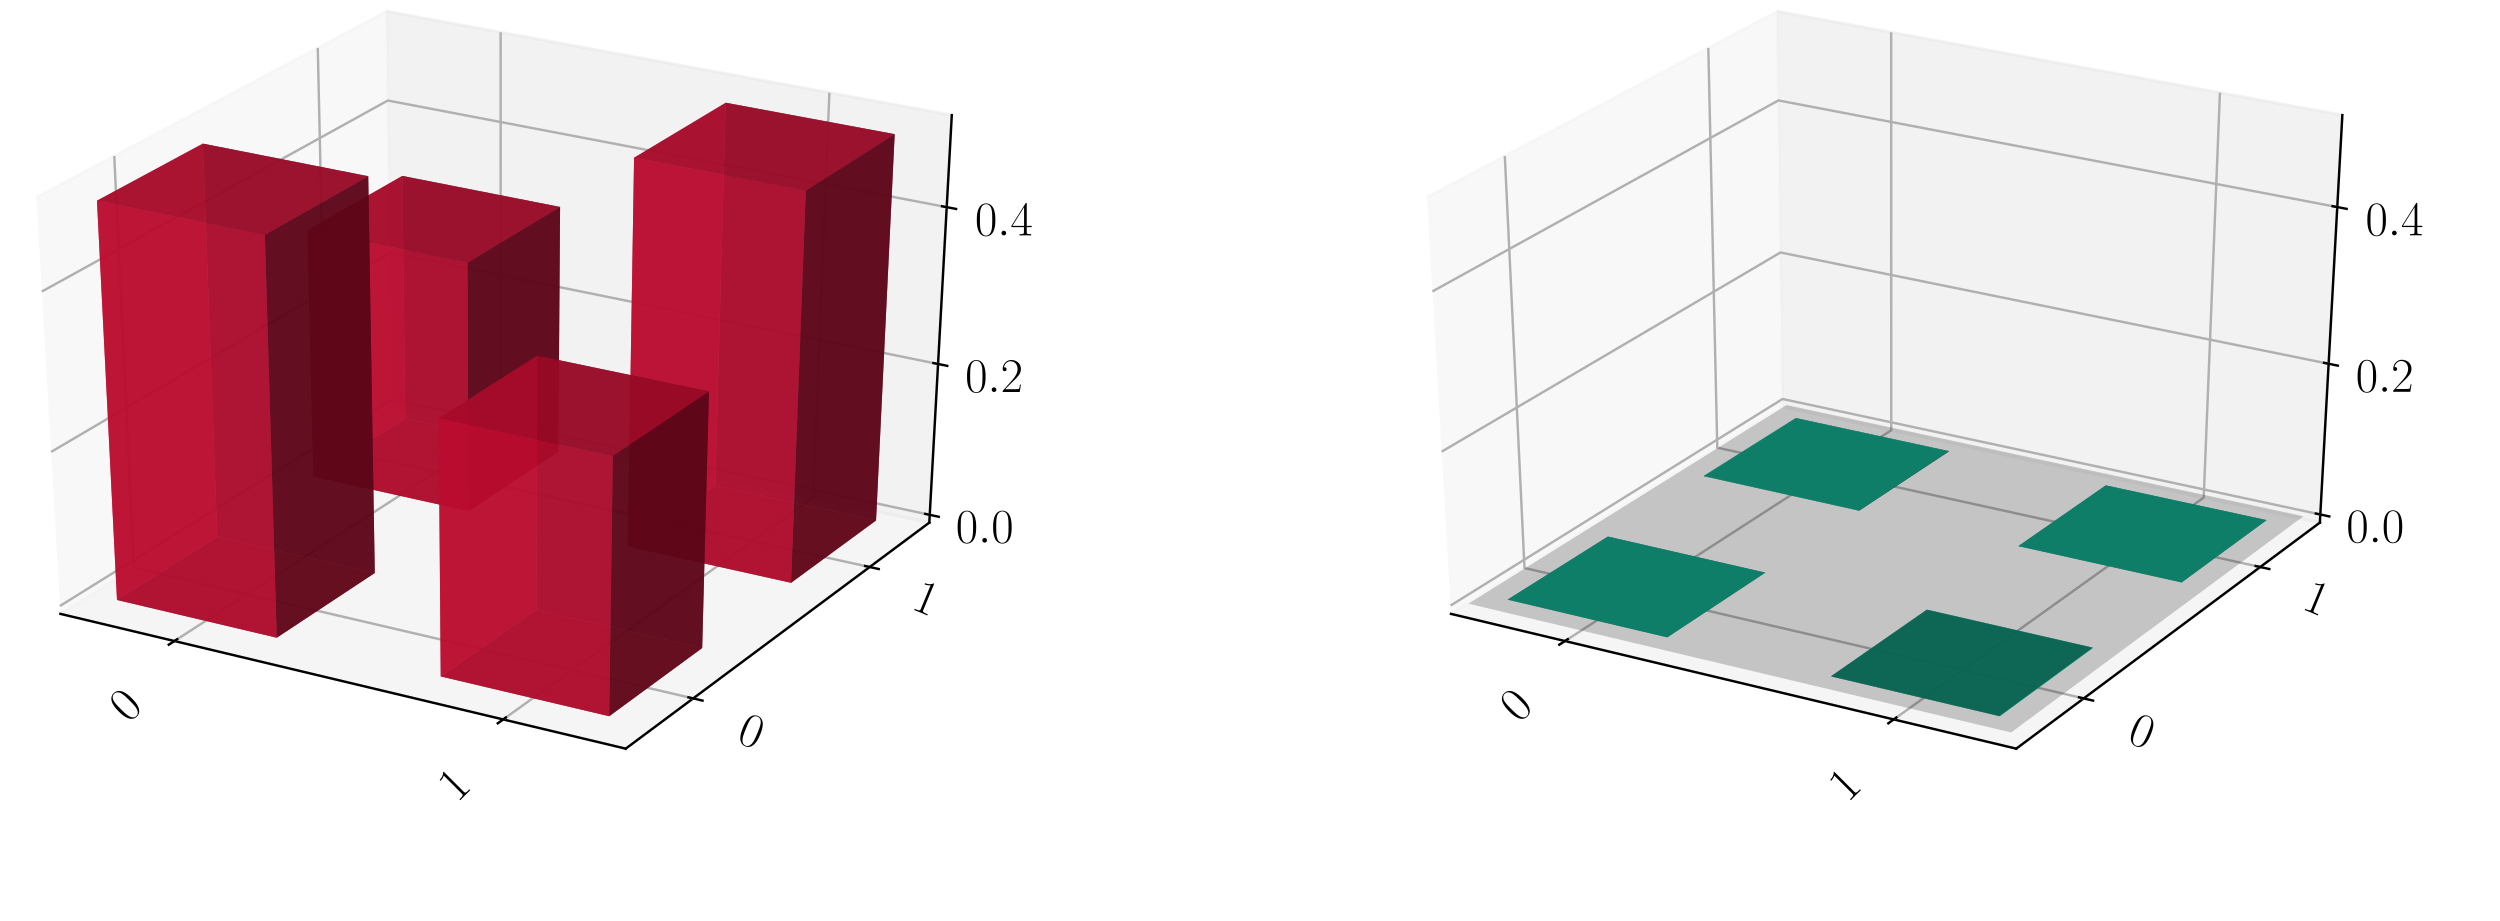 <?xml version="1.0" encoding="utf-8" standalone="no"?>
<!DOCTYPE svg PUBLIC "-//W3C//DTD SVG 1.1//EN"
  "http://www.w3.org/Graphics/SVG/1.1/DTD/svg11.dtd">
<!-- Created with matplotlib (https://matplotlib.org/) -->
<svg height="302.4pt" version="1.1" viewBox="0 0 820.8 302.4" width="820.8pt" xmlns="http://www.w3.org/2000/svg" xmlns:xlink="http://www.w3.org/1999/xlink">
 <defs>
  <style type="text/css">
*{stroke-linecap:butt;stroke-linejoin:round;}
  </style>
 </defs>
 <g id="figure_1">
  <g id="patch_1">
   <path d="M 0 302.4 
L 820.8 302.4 
L 820.8 0 
L 0 0 
z
" style="fill:#ffffff;"/>
  </g>
  <g id="patch_2">
   <path d="M -30.6 262.8 
L 349.855 262.8 
L 349.855 -14.4 
L -30.6 -14.4 
z
" style="fill:#ffffff;"/>
  </g>
  <g id="pane3d_1">
   <g id="patch_3">
    <path d="M 19.835 201.549 
L 128.723 133.585 
L 126.91 3.719 
L 11.951 64.782 
" style="fill:#f2f2f2;opacity:0.5;stroke:#f2f2f2;stroke-linejoin:miter;"/>
   </g>
  </g>
  <g id="pane3d_2">
   <g id="patch_4">
    <path d="M 128.723 133.585 
L 305.112 171.581 
L 312.492 37.799 
L 126.91 3.719 
" style="fill:#e6e6e6;opacity:0.5;stroke:#e6e6e6;stroke-linejoin:miter;"/>
   </g>
  </g>
  <g id="pane3d_3">
   <g id="patch_5">
    <path d="M 19.835 201.549 
L 205.42 245.801 
L 305.112 171.581 
L 128.723 133.585 
" style="fill:#ececec;opacity:0.5;stroke:#ececec;stroke-linejoin:miter;"/>
   </g>
  </g>
  <g id="axis3d_1">
   <g id="line2d_1">
    <path d="M 19.835 201.549 
L 205.42 245.801 
" style="fill:none;stroke:#000000;stroke-linecap:square;stroke-width:0.8;"/>
   </g>
   <g id="Line3DCollection_1">
    <path d="M 57.255 210.471 
L 164.384 141.267 
L 164.365 10.597 
" style="fill:none;stroke:#b0b0b0;stroke-width:0.8;"/>
    <path d="M 165.194 236.209 
L 266.98 163.367 
L 272.304 30.419 
" style="fill:none;stroke:#b0b0b0;stroke-width:0.8;"/>
   </g>
   <g id="xtick_1">
    <g id="line2d_2">
     <path d="M 58.178 209.875 
L 55.405 211.667 
" style="fill:none;stroke:#000000;stroke-linecap:square;stroke-width:0.8;"/>
    </g>
    <g id="text_1">
     <!-- 0 -->
     <defs>
      <path d="M 42 31.844 
C 42 37.969 41.906 48.422 37.703 56.453 
C 34 63.484 28.094 66 22.906 66 
C 18.094 66 12 63.781 8.203 56.562 
C 4.203 49.016 3.797 39.672 3.797 31.844 
C 3.797 26.109 3.906 17.375 7 9.734 
C 11.297 -0.609 19 -2 22.906 -2 
C 27.5 -2 34.5 -0.109 38.594 9.438 
C 41.594 16.375 42 24.5 42 31.844 
z
M 22.906 -0.406 
C 16.5 -0.406 12.703 5.125 11.297 12.75 
C 10.203 18.688 10.203 27.328 10.203 32.953 
C 10.203 40.688 10.203 47.109 11.5 53.234 
C 13.406 61.781 19 64.391 22.906 64.391 
C 27 64.391 32.297 61.672 34.203 53.438 
C 35.5 47.719 35.594 40.984 35.594 32.953 
C 35.594 26.422 35.594 18.375 34.406 12.453 
C 32.297 1.5 26.406 -0.406 22.906 -0.406 
z
" id="CMR17-48"/>
     </defs>
     <g transform="translate(42.153 237.612)rotate(-45)scale(0.16 -0.16)">
      <use transform="scale(0.996)" xlink:href="#CMR17-48"/>
     </g>
    </g>
   </g>
   <g id="xtick_2">
    <g id="line2d_3">
     <path d="M 166.073 235.58 
L 163.433 237.47 
" style="fill:none;stroke:#000000;stroke-linecap:square;stroke-width:0.8;"/>
    </g>
    <g id="text_2">
     <!-- 1 -->
     <defs>
      <path d="M 26.594 63.797 
C 26.594 65.891 26.5 66 25.094 66 
C 21.203 61.359 15.297 59.891 9.703 59.688 
C 9.406 59.688 8.906 59.688 8.797 59.5 
C 8.703 59.297 8.703 59.094 8.703 57 
C 11.797 57 17 57.594 21 59.984 
L 21 7.297 
C 21 3.797 20.797 2.594 12.203 2.594 
L 9.203 2.594 
L 9.203 0 
C 14 0.094 19 0.188 23.797 0.188 
C 28.594 0.188 33.594 0.094 38.406 0 
L 38.406 2.594 
L 35.406 2.594 
C 26.797 2.594 26.594 3.688 26.594 7.297 
z
" id="CMR17-49"/>
     </defs>
     <g transform="translate(150.086 263.768)rotate(-45)scale(0.16 -0.16)">
      <use transform="scale(0.996)" xlink:href="#CMR17-49"/>
     </g>
    </g>
   </g>
  </g>
  <g id="axis3d_2">
   <g id="line2d_4">
    <path d="M 305.112 171.581 
L 205.42 245.801 
" style="fill:none;stroke:#000000;stroke-linecap:square;stroke-width:0.8;"/>
   </g>
   <g id="Line3DCollection_2">
    <path d="M 37.513 51.204 
L 43.974 186.482 
L 227.578 229.304 
" style="fill:none;stroke:#b0b0b0;stroke-width:0.8;"/>
    <path d="M 104.331 15.713 
L 107.269 146.976 
L 285.522 186.165 
" style="fill:none;stroke:#b0b0b0;stroke-width:0.8;"/>
   </g>
   <g id="xtick_3">
    <g id="line2d_5">
     <path d="M 226.042 228.946 
L 230.653 230.022 
" style="fill:none;stroke:#000000;stroke-linecap:square;stroke-width:0.8;"/>
    </g>
    <g id="text_3">
     <!-- 0 -->
     <g transform="translate(241.429 243.361)rotate(-337.5)scale(0.16 -0.16)">
      <use transform="scale(0.996)" xlink:href="#CMR17-48"/>
     </g>
    </g>
   </g>
   <g id="xtick_4">
    <g id="line2d_6">
     <path d="M 284.034 185.838 
L 288.502 186.821 
" style="fill:none;stroke:#000000;stroke-linecap:square;stroke-width:0.8;"/>
    </g>
    <g id="text_4">
     <!-- 1 -->
     <g transform="translate(298.787 199.716)rotate(-337.5)scale(0.16 -0.16)">
      <use transform="scale(0.996)" xlink:href="#CMR17-49"/>
     </g>
    </g>
   </g>
  </g>
  <g id="axis3d_3">
   <g id="line2d_7">
    <path d="M 305.112 171.581 
L 312.492 37.799 
" style="fill:none;stroke:#000000;stroke-linecap:square;stroke-width:0.8;"/>
   </g>
   <g id="Line3DCollection_3">
    <path d="M 305.252 169.037 
L 128.689 131.11 
L 19.685 198.952 
" style="fill:none;stroke:#b0b0b0;stroke-width:0.8;"/>
    <path d="M 307.984 119.508 
L 128.017 82.97 
L 16.77 148.37 
" style="fill:none;stroke:#b0b0b0;stroke-width:0.8;"/>
    <path d="M 310.825 68.015 
L 127.319 33.002 
L 13.734 95.714 
" style="fill:none;stroke:#b0b0b0;stroke-width:0.8;"/>
   </g>
   <g id="xtick_5">
    <g id="line2d_8">
     <path d="M 303.779 168.72 
L 308.201 169.67 
" style="fill:none;stroke:#000000;stroke-linecap:square;stroke-width:0.8;"/>
    </g>
    <g id="text_5">
     <!-- $0.0$ -->
     <defs>
      <path d="M 18.406 4.797 
C 18.406 7.688 16 9.688 13.594 9.688 
C 10.703 9.688 8.703 7.297 8.703 4.891 
C 8.703 2 11.094 0 13.5 0 
C 16.406 0 18.406 2.391 18.406 4.797 
z
" id="CMMI12-58"/>
     </defs>
     <g transform="translate(313.808 178.165)scale(0.16 -0.16)">
      <use transform="scale(0.996)" xlink:href="#CMR17-48"/>
      <use transform="translate(45.69 0)scale(0.996)" xlink:href="#CMMI12-58"/>
      <use transform="translate(72.788 0)scale(0.996)" xlink:href="#CMR17-48"/>
     </g>
    </g>
   </g>
   <g id="xtick_6">
    <g id="line2d_9">
     <path d="M 306.481 119.203 
L 310.993 120.119 
" style="fill:none;stroke:#000000;stroke-linecap:square;stroke-width:0.8;"/>
    </g>
    <g id="text_6">
     <!-- $0.2$ -->
     <defs>
      <path d="M 41.703 15.469 
L 39.906 15.469 
C 38.906 8.391 38.094 7.188 37.703 6.594 
C 37.203 5.797 30 5.797 28.594 5.797 
L 9.406 5.797 
C 13 9.688 20 16.766 28.5 24.938 
C 34.594 30.719 41.703 37.5 41.703 47.391 
C 41.703 59.188 32.297 66 21.797 66 
C 10.797 66 4.094 56.297 4.094 47.297 
C 4.094 43.391 7 42.891 8.203 42.891 
C 9.203 42.891 12.203 43.484 12.203 46.984 
C 12.203 50.094 9.594 51 8.203 51 
C 7.594 51 7 50.891 6.594 50.688 
C 8.5 59.188 14.297 63.391 20.406 63.391 
C 29.094 63.391 34.797 56.5 34.797 47.391 
C 34.797 38.703 29.703 31.219 24 24.734 
L 4.094 2.297 
L 4.094 0 
L 39.297 0 
z
" id="CMR17-50"/>
     </defs>
     <g transform="translate(316.894 128.707)scale(0.16 -0.16)">
      <use transform="scale(0.996)" xlink:href="#CMR17-48"/>
      <use transform="translate(45.69 0)scale(0.996)" xlink:href="#CMMI12-58"/>
      <use transform="translate(72.788 0)scale(0.996)" xlink:href="#CMR17-50"/>
     </g>
    </g>
   </g>
   <g id="xtick_7">
    <g id="line2d_10">
     <path d="M 309.291 67.723 
L 313.895 68.601 
" style="fill:none;stroke:#000000;stroke-linecap:square;stroke-width:0.8;"/>
    </g>
    <g id="text_7">
     <!-- $0.4$ -->
     <defs>
      <path d="M 33.594 64.797 
C 33.594 66.891 33.5 67 31.703 67 
L 2 19.594 
L 2 17 
L 27.797 17 
L 27.797 7.188 
C 27.797 3.594 27.594 2.594 20.594 2.594 
L 18.703 2.594 
L 18.703 0 
C 21.906 0.188 27.297 0.188 30.703 0.188 
C 34.094 0.188 39.5 0.188 42.703 0 
L 42.703 2.594 
L 40.797 2.594 
C 33.797 2.594 33.594 3.594 33.594 7.188 
L 33.594 17 
L 43.797 17 
L 43.797 19.594 
L 33.594 19.594 
z
M 28.094 58.172 
L 28.094 19.594 
L 4 19.594 
z
" id="CMR17-52"/>
     </defs>
     <g transform="translate(320.102 77.29)scale(0.16 -0.16)">
      <use transform="scale(0.996)" xlink:href="#CMR17-48"/>
      <use transform="translate(45.69 0)scale(0.996)" xlink:href="#CMMI12-58"/>
      <use transform="translate(72.788 0)scale(0.996)" xlink:href="#CMR17-52"/>
     </g>
    </g>
   </g>
  </g>
  <g id="axes_1">
   <g id="Poly3DCollection_1">
    <path clip-path="url(#p397d577d1b)" d="M 102.864 156.46 
L 133.052 137.476 
L 183.306 148.338 
L 153.833 167.797 
z
" style="fill:#74081d;fill-opacity:0.8;"/>
    <path clip-path="url(#p397d577d1b)" d="M 133.052 137.476 
L 132.071 57.757 
L 183.886 67.947 
L 183.306 148.338 
z
" style="fill:#5d0618;fill-opacity:0.8;"/>
    <path clip-path="url(#p397d577d1b)" d="M 102.864 156.46 
L 100.907 75.571 
L 132.071 57.757 
L 133.052 137.476 
z
" style="fill:#ba0c2f;fill-opacity:0.8;"/>
    <path clip-path="url(#p397d577d1b)" d="M 153.833 167.797 
L 183.306 148.338 
L 183.886 67.947 
L 153.483 86.221 
z
" style="fill:#5d0618;fill-opacity:0.8;"/>
    <path clip-path="url(#p397d577d1b)" d="M 102.864 156.46 
L 153.833 167.797 
L 153.483 86.221 
L 100.907 75.571 
z
" style="fill:#ba0c2f;fill-opacity:0.8;"/>
    <path clip-path="url(#p397d577d1b)" d="M 100.907 75.571 
L 153.483 86.221 
L 183.886 67.947 
L 132.071 57.757 
z
" style="fill:#a30a29;fill-opacity:0.8;"/>
   </g>
   <g id="Poly3DCollection_2">
    <path clip-path="url(#p397d577d1b)" d="M 206.101 179.423 
L 234.813 159.47 
L 287.62 170.884 
L 259.718 191.35 
z
" style="fill:#74081d;fill-opacity:0.8;"/>
    <path clip-path="url(#p397d577d1b)" d="M 234.813 159.47 
L 238.258 33.732 
L 293.743 44.048 
L 287.62 170.884 
z
" style="fill:#5d0618;fill-opacity:0.8;"/>
    <path clip-path="url(#p397d577d1b)" d="M 206.101 179.423 
L 208.181 51.775 
L 238.258 33.732 
L 234.813 159.47 
z
" style="fill:#ba0c2f;fill-opacity:0.8;"/>
    <path clip-path="url(#p397d577d1b)" d="M 259.718 191.35 
L 287.62 170.884 
L 293.743 44.048 
L 264.562 62.578 
z
" style="fill:#5d0618;fill-opacity:0.8;"/>
    <path clip-path="url(#p397d577d1b)" d="M 206.101 179.423 
L 259.718 191.35 
L 264.562 62.578 
L 208.181 51.775 
z
" style="fill:#ba0c2f;fill-opacity:0.8;"/>
    <path clip-path="url(#p397d577d1b)" d="M 208.181 51.775 
L 264.562 62.578 
L 293.743 44.048 
L 238.258 33.732 
z
" style="fill:#a30a29;fill-opacity:0.8;"/>
   </g>
   <g id="Poly3DCollection_3">
    <path clip-path="url(#p397d577d1b)" d="M 38.414 196.99 
L 71.347 176.279 
L 123.047 188.124 
L 90.858 209.377 
z
" style="fill:#74081d;fill-opacity:0.8;"/>
    <path clip-path="url(#p397d577d1b)" d="M 71.347 176.279 
L 66.597 47.153 
L 120.897 57.862 
L 123.047 188.124 
z
" style="fill:#5d0618;fill-opacity:0.8;"/>
    <path clip-path="url(#p397d577d1b)" d="M 38.414 196.99 
L 31.837 65.887 
L 66.597 47.153 
L 71.347 176.279 
z
" style="fill:#ba0c2f;fill-opacity:0.8;"/>
    <path clip-path="url(#p397d577d1b)" d="M 90.858 209.377 
L 123.047 188.124 
L 120.897 57.862 
L 86.958 77.112 
z
" style="fill:#5d0618;fill-opacity:0.8;"/>
    <path clip-path="url(#p397d577d1b)" d="M 38.414 196.99 
L 90.858 209.377 
L 86.958 77.112 
L 31.837 65.887 
z
" style="fill:#ba0c2f;fill-opacity:0.8;"/>
    <path clip-path="url(#p397d577d1b)" d="M 31.837 65.887 
L 86.958 77.112 
L 120.897 57.862 
L 66.597 47.153 
z
" style="fill:#a30a29;fill-opacity:0.8;"/>
   </g>
   <g id="Poly3DCollection_4">
    <path clip-path="url(#p397d577d1b)" d="M 144.7 222.094 
L 176.094 200.277 
L 230.541 212.751 
L 199.997 235.155 
z
" style="fill:#74081d;fill-opacity:0.8;"/>
    <path clip-path="url(#p397d577d1b)" d="M 176.094 200.277 
L 176.469 116.779 
L 232.754 128.533 
L 230.541 212.751 
z
" style="fill:#5d0618;fill-opacity:0.8;"/>
    <path clip-path="url(#p397d577d1b)" d="M 144.7 222.094 
L 144.018 137.344 
L 176.469 116.779 
L 176.094 200.277 
z
" style="fill:#ba0c2f;fill-opacity:0.8;"/>
    <path clip-path="url(#p397d577d1b)" d="M 199.997 235.155 
L 230.541 212.751 
L 232.754 128.533 
L 201.211 149.67 
z
" style="fill:#5d0618;fill-opacity:0.8;"/>
    <path clip-path="url(#p397d577d1b)" d="M 144.7 222.094 
L 199.997 235.155 
L 201.211 149.67 
L 144.018 137.344 
z
" style="fill:#ba0c2f;fill-opacity:0.8;"/>
    <path clip-path="url(#p397d577d1b)" d="M 144.018 137.344 
L 201.211 149.67 
L 232.754 128.533 
L 176.469 116.779 
z
" style="fill:#a30a29;fill-opacity:0.8;"/>
   </g>
  </g>
  <g id="patch_6">
   <path d="M 425.945 262.8 
L 806.4 262.8 
L 806.4 -14.4 
L 425.945 -14.4 
z
" style="fill:#ffffff;"/>
  </g>
  <g id="pane3d_4">
   <g id="patch_7">
    <path d="M 476.381 201.549 
L 585.269 133.585 
L 583.456 3.719 
L 468.496 64.782 
" style="fill:#f2f2f2;opacity:0.5;stroke:#f2f2f2;stroke-linejoin:miter;"/>
   </g>
  </g>
  <g id="pane3d_5">
   <g id="patch_8">
    <path d="M 585.269 133.585 
L 761.657 171.581 
L 769.037 37.799 
L 583.456 3.719 
" style="fill:#e6e6e6;opacity:0.5;stroke:#e6e6e6;stroke-linejoin:miter;"/>
   </g>
  </g>
  <g id="pane3d_6">
   <g id="patch_9">
    <path d="M 476.381 201.549 
L 661.965 245.801 
L 761.657 171.581 
L 585.269 133.585 
" style="fill:#ececec;opacity:0.5;stroke:#ececec;stroke-linejoin:miter;"/>
   </g>
  </g>
  <g id="axis3d_4">
   <g id="line2d_11">
    <path d="M 476.381 201.549 
L 661.965 245.801 
" style="fill:none;stroke:#000000;stroke-linecap:square;stroke-width:0.8;"/>
   </g>
   <g id="Line3DCollection_4">
    <path d="M 513.8 210.471 
L 620.93 141.267 
L 620.91 10.597 
" style="fill:none;stroke:#b0b0b0;stroke-width:0.8;"/>
    <path d="M 621.74 236.209 
L 723.525 163.367 
L 728.849 30.419 
" style="fill:none;stroke:#b0b0b0;stroke-width:0.8;"/>
   </g>
   <g id="xtick_8">
    <g id="line2d_12">
     <path d="M 514.724 209.875 
L 511.95 211.667 
" style="fill:none;stroke:#000000;stroke-linecap:square;stroke-width:0.8;"/>
    </g>
    <g id="text_8">
     <!-- 0 -->
     <g transform="translate(498.698 237.612)rotate(-45)scale(0.16 -0.16)">
      <use transform="scale(0.996)" xlink:href="#CMR17-48"/>
     </g>
    </g>
   </g>
   <g id="xtick_9">
    <g id="line2d_13">
     <path d="M 622.619 235.58 
L 619.978 237.47 
" style="fill:none;stroke:#000000;stroke-linecap:square;stroke-width:0.8;"/>
    </g>
    <g id="text_9">
     <!-- 1 -->
     <g transform="translate(606.632 263.768)rotate(-45)scale(0.16 -0.16)">
      <use transform="scale(0.996)" xlink:href="#CMR17-49"/>
     </g>
    </g>
   </g>
  </g>
  <g id="axis3d_5">
   <g id="line2d_14">
    <path d="M 761.657 171.581 
L 661.965 245.801 
" style="fill:none;stroke:#000000;stroke-linecap:square;stroke-width:0.8;"/>
   </g>
   <g id="Line3DCollection_5">
    <path d="M 494.059 51.204 
L 500.519 186.482 
L 684.123 229.304 
" style="fill:none;stroke:#b0b0b0;stroke-width:0.8;"/>
    <path d="M 560.876 15.713 
L 563.814 146.976 
L 742.068 186.165 
" style="fill:none;stroke:#b0b0b0;stroke-width:0.8;"/>
   </g>
   <g id="xtick_10">
    <g id="line2d_15">
     <path d="M 682.587 228.946 
L 687.198 230.022 
" style="fill:none;stroke:#000000;stroke-linecap:square;stroke-width:0.8;"/>
    </g>
    <g id="text_10">
     <!-- 0 -->
     <g transform="translate(697.975 243.361)rotate(-337.5)scale(0.16 -0.16)">
      <use transform="scale(0.996)" xlink:href="#CMR17-48"/>
     </g>
    </g>
   </g>
   <g id="xtick_11">
    <g id="line2d_16">
     <path d="M 740.579 185.838 
L 745.047 186.821 
" style="fill:none;stroke:#000000;stroke-linecap:square;stroke-width:0.8;"/>
    </g>
    <g id="text_11">
     <!-- 1 -->
     <g transform="translate(755.332 199.716)rotate(-337.5)scale(0.16 -0.16)">
      <use transform="scale(0.996)" xlink:href="#CMR17-49"/>
     </g>
    </g>
   </g>
  </g>
  <g id="axis3d_6">
   <g id="line2d_17">
    <path d="M 761.657 171.581 
L 769.037 37.799 
" style="fill:none;stroke:#000000;stroke-linecap:square;stroke-width:0.8;"/>
   </g>
   <g id="Line3DCollection_6">
    <path d="M 761.804 168.918 
L 585.233 130.995 
L 476.224 198.831 
" style="fill:none;stroke:#b0b0b0;stroke-width:0.8;"/>
    <path d="M 764.534 119.434 
L 584.561 82.897 
L 473.311 148.295 
" style="fill:none;stroke:#b0b0b0;stroke-width:0.8;"/>
    <path d="M 767.372 67.989 
L 583.864 32.976 
L 470.278 95.687 
" style="fill:none;stroke:#b0b0b0;stroke-width:0.8;"/>
   </g>
   <g id="xtick_12">
    <g id="line2d_18">
     <path d="M 760.331 168.602 
L 764.754 169.552 
" style="fill:none;stroke:#000000;stroke-linecap:square;stroke-width:0.8;"/>
    </g>
    <g id="text_12">
     <!-- $0.0$ -->
     <g transform="translate(770.361 178.047)scale(0.16 -0.16)">
      <use transform="scale(0.996)" xlink:href="#CMR17-48"/>
      <use transform="translate(45.69 0)scale(0.996)" xlink:href="#CMMI12-58"/>
      <use transform="translate(72.788 0)scale(0.996)" xlink:href="#CMR17-48"/>
     </g>
    </g>
   </g>
   <g id="xtick_13">
    <g id="line2d_19">
     <path d="M 763.031 119.129 
L 767.543 120.045 
" style="fill:none;stroke:#000000;stroke-linecap:square;stroke-width:0.8;"/>
    </g>
    <g id="text_13">
     <!-- $0.2$ -->
     <g transform="translate(773.444 128.633)scale(0.16 -0.16)">
      <use transform="scale(0.996)" xlink:href="#CMR17-48"/>
      <use transform="translate(45.69 0)scale(0.996)" xlink:href="#CMMI12-58"/>
      <use transform="translate(72.788 0)scale(0.996)" xlink:href="#CMR17-50"/>
     </g>
    </g>
   </g>
   <g id="xtick_14">
    <g id="line2d_20">
     <path d="M 765.838 67.696 
L 770.442 68.575 
" style="fill:none;stroke:#000000;stroke-linecap:square;stroke-width:0.8;"/>
    </g>
    <g id="text_14">
     <!-- $0.4$ -->
     <g transform="translate(776.649 77.264)scale(0.16 -0.16)">
      <use transform="scale(0.996)" xlink:href="#CMR17-48"/>
      <use transform="translate(45.69 0)scale(0.996)" xlink:href="#CMMI12-58"/>
      <use transform="translate(72.788 0)scale(0.996)" xlink:href="#CMR17-52"/>
     </g>
    </g>
   </g>
  </g>
  <g id="axes_2">
   <g id="Poly3DCollection_5">
    <path clip-path="url(#p476d370429)" d="M 589.596 137.36 
L 589.594 137.244 
L 639.853 148.104 
L 639.852 148.221 
z
" style="fill:#065d4c;fill-opacity:0.8;"/>
    <path clip-path="url(#p476d370429)" d="M 559.406 156.343 
L 559.403 156.225 
L 589.594 137.244 
L 589.596 137.36 
z
" style="fill:#0cba97;fill-opacity:0.8;"/>
    <path clip-path="url(#p476d370429)" d="M 559.406 156.343 
L 589.596 137.36 
L 639.852 148.221 
L 610.378 167.679 
z
" style="fill:#08745e;fill-opacity:0.8;"/>
    <path clip-path="url(#p476d370429)" d="M 559.403 156.225 
L 610.377 167.561 
L 639.853 148.104 
L 589.594 137.244 
z
" style="fill:#0aa384;fill-opacity:0.8;"/>
    <path clip-path="url(#p476d370429)" d="M 610.378 167.679 
L 639.852 148.221 
L 639.853 148.104 
L 610.377 167.561 
z
" style="fill:#065d4c;fill-opacity:0.8;"/>
    <path clip-path="url(#p476d370429)" d="M 559.406 156.343 
L 610.378 167.679 
L 610.377 167.561 
L 559.403 156.225 
z
" style="fill:#0cba97;fill-opacity:0.8;"/>
   </g>
   <g id="Poly3DCollection_6">
    <path clip-path="url(#p476d370429)" d="M 691.361 159.353 
L 691.361 159.353 
L 744.171 170.765 
L 744.171 170.765 
z
" style="fill:#065d4c;fill-opacity:0.8;"/>
    <path clip-path="url(#p476d370429)" d="M 662.648 179.304 
L 662.648 179.304 
L 691.361 159.353 
L 691.361 159.353 
z
" style="fill:#065d4c;fill-opacity:0.8;"/>
    <path clip-path="url(#p476d370429)" d="M 662.648 179.304 
L 691.361 159.353 
L 744.171 170.765 
L 716.268 191.229 
z
" style="fill:#08745e;fill-opacity:0.8;"/>
    <path clip-path="url(#p476d370429)" d="M 662.648 179.304 
L 716.268 191.229 
L 744.171 170.765 
L 691.361 159.353 
z
" style="fill:#0aa384;fill-opacity:0.8;"/>
    <path clip-path="url(#p476d370429)" d="M 716.268 191.229 
L 744.171 170.765 
L 744.171 170.765 
L 716.268 191.229 
z
" style="fill:#065d4c;fill-opacity:0.8;"/>
    <path clip-path="url(#p476d370429)" d="M 662.648 179.304 
L 716.268 191.229 
L 716.268 191.229 
L 662.648 179.304 
z
" style="fill:#065d4c;fill-opacity:0.8;"/>
   </g>
   <g id="Poly3DCollection_7">
    <path clip-path="url(#p476d370429)" d="M 527.889 176.16 
L 527.889 176.16 
L 579.59 188.004 
L 579.59 188.004 
z
" style="fill:#065d4c;fill-opacity:0.8;"/>
    <path clip-path="url(#p476d370429)" d="M 494.953 196.869 
L 494.953 196.869 
L 527.889 176.16 
L 527.889 176.16 
z
" style="fill:#065d4c;fill-opacity:0.8;"/>
    <path clip-path="url(#p476d370429)" d="M 494.953 196.869 
L 527.889 176.16 
L 579.59 188.004 
L 547.4 209.255 
z
" style="fill:#08745e;fill-opacity:0.8;"/>
    <path clip-path="url(#p476d370429)" d="M 494.953 196.869 
L 547.4 209.255 
L 579.59 188.004 
L 527.889 176.16 
z
" style="fill:#0aa384;fill-opacity:0.8;"/>
    <path clip-path="url(#p476d370429)" d="M 547.4 209.255 
L 579.59 188.004 
L 579.59 188.004 
L 547.4 209.255 
z
" style="fill:#065d4c;fill-opacity:0.8;"/>
    <path clip-path="url(#p476d370429)" d="M 494.953 196.869 
L 547.4 209.255 
L 547.4 209.255 
L 494.953 196.869 
z
" style="fill:#065d4c;fill-opacity:0.8;"/>
   </g>
   <g id="Poly3DCollection_8">
    <path clip-path="url(#p476d370429)" d="M 632.639 200.156 
L 632.639 200.277 
L 687.086 212.751 
L 687.089 212.629 
z
" style="fill:#0cba97;fill-opacity:0.8;"/>
    <path clip-path="url(#p476d370429)" d="M 601.245 221.971 
L 601.246 222.094 
L 632.639 200.277 
L 632.639 200.156 
z
" style="fill:#065d4c;fill-opacity:0.8;"/>
    <path clip-path="url(#p476d370429)" d="M 601.246 222.094 
L 656.543 235.155 
L 687.086 212.751 
L 632.639 200.277 
z
" style="fill:#0aa384;fill-opacity:0.8;"/>
    <path clip-path="url(#p476d370429)" d="M 601.245 221.971 
L 632.639 200.156 
L 687.089 212.629 
L 656.545 235.031 
z
" style="fill:#08745e;fill-opacity:0.8;"/>
    <path clip-path="url(#p476d370429)" d="M 656.545 235.031 
L 687.089 212.629 
L 687.086 212.751 
L 656.543 235.155 
z
" style="fill:#0cba97;fill-opacity:0.8;"/>
    <path clip-path="url(#p476d370429)" d="M 601.245 221.971 
L 656.545 235.031 
L 656.543 235.155 
L 601.246 222.094 
z
" style="fill:#065d4c;fill-opacity:0.8;"/>
   </g>
   <g id="Poly3DCollection_9">
    <path clip-path="url(#p476d370429)" d="M 482.119 198.213 
L 660.283 240.486 
L 756.27 169.498 
L 586.597 132.985 
z
" style="fill-opacity:0.2;"/>
   </g>
  </g>
 </g>
 <defs>
  <clipPath id="p397d577d1b">
   <rect height="277.2" width="380.455" x="-30.6" y="-14.4"/>
  </clipPath>
  <clipPath id="p476d370429">
   <rect height="277.2" width="380.455" x="425.945" y="-14.4"/>
  </clipPath>
 </defs>
</svg>
